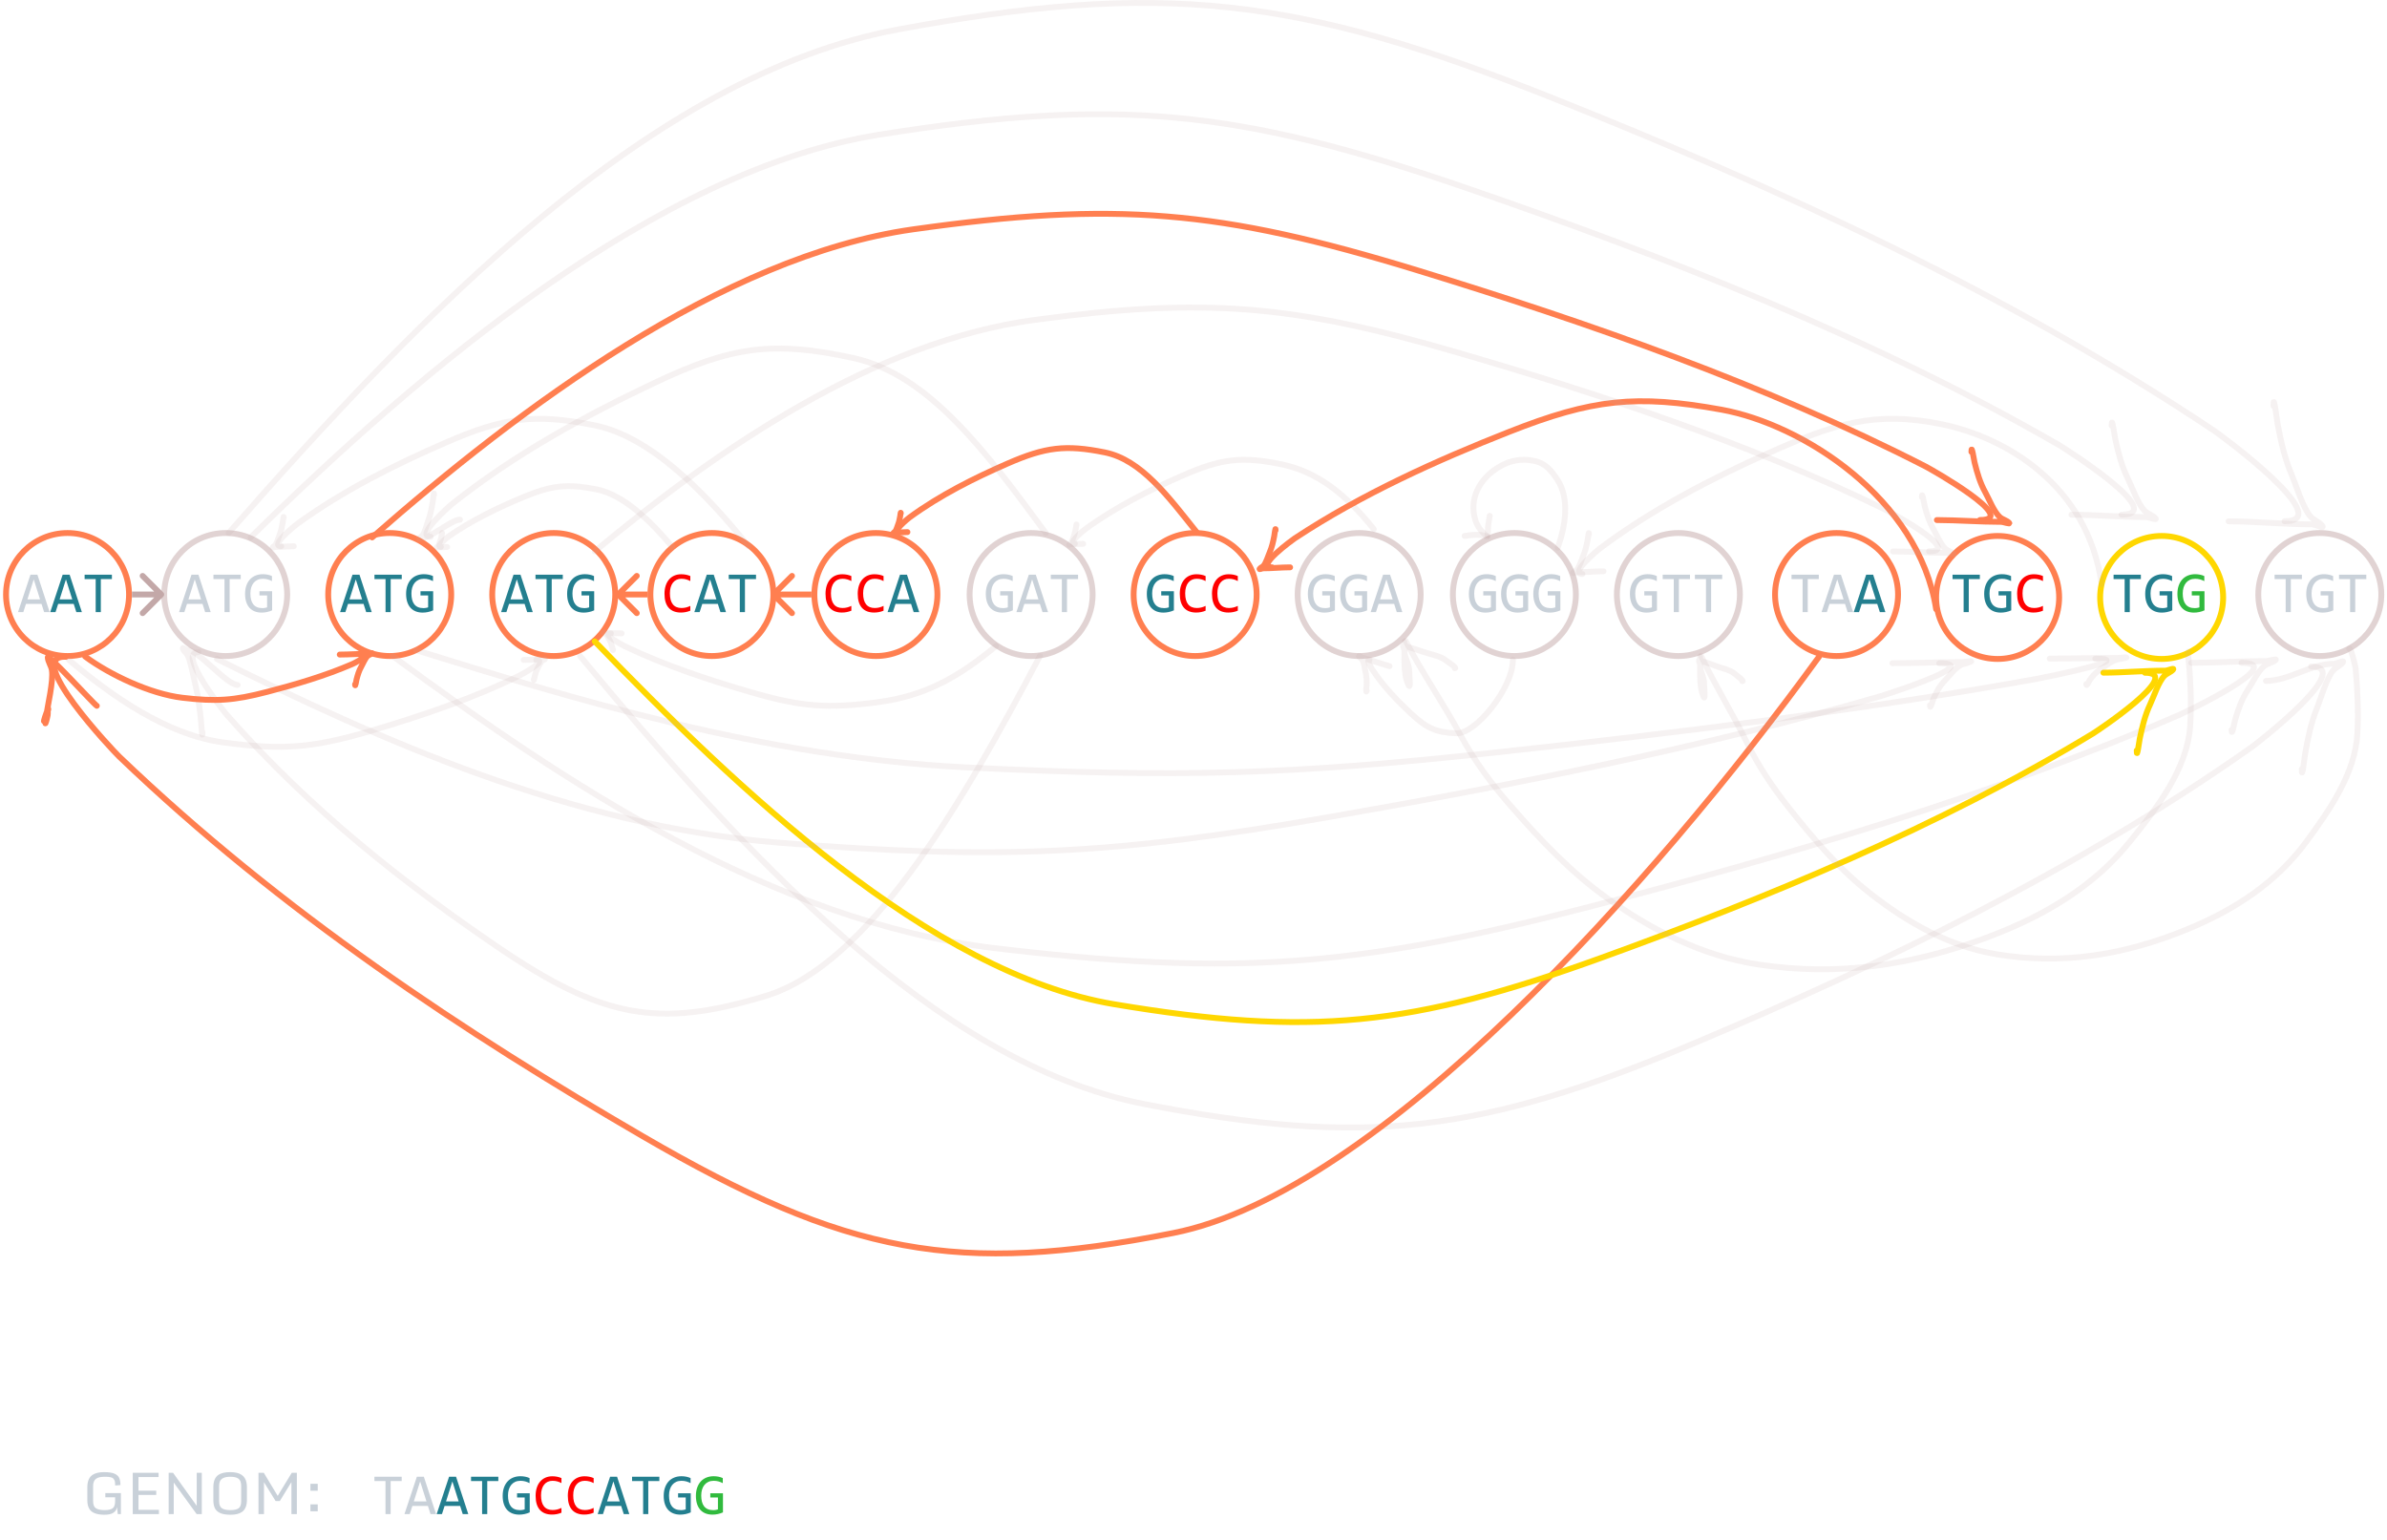 <svg width="815" height="526" viewBox="0 0 815 526" fill="none" xmlns="http://www.w3.org/2000/svg">
<path d="M137.156 505.721H133.377V517H131.619V505.721H127.84V504.236H137.156V505.721ZM148.895 517H147L146.111 514.217H140.799L139.9 517H138.094L142.332 504.236H144.715L148.895 517ZM145.613 512.664L143.455 505.838L141.297 512.664H145.613Z" fill="#C9D1D9"/>
<path d="M159.891 517H157.996L157.107 514.217H151.795L150.896 517H149.09L153.328 504.236H155.711L159.891 517ZM156.609 512.664L154.451 505.838L152.293 512.664H156.609ZM170.145 505.721H166.365V517H164.607V505.721H160.828V504.236H170.145V505.721ZM180.809 506.424C180.333 506.17 179.845 505.975 179.344 505.838C178.842 505.695 178.296 505.623 177.703 505.623C177.026 505.623 176.424 505.743 175.896 505.984C175.369 506.225 174.923 506.567 174.559 507.01C174.201 507.446 173.924 507.973 173.729 508.592C173.54 509.21 173.445 509.894 173.445 510.643C173.445 511.424 173.523 512.124 173.68 512.742C173.836 513.361 174.08 513.885 174.412 514.314C174.744 514.744 175.167 515.073 175.682 515.301C176.202 515.529 176.824 515.643 177.547 515.643C177.671 515.643 177.804 515.636 177.947 515.623C178.09 515.61 178.234 515.594 178.377 515.574C178.52 515.548 178.657 515.519 178.787 515.486C178.924 515.454 179.044 515.418 179.148 515.379V511.316H176.541V509.881H180.867V516.404C180.6 516.528 180.317 516.639 180.018 516.736C179.725 516.834 179.422 516.915 179.109 516.98C178.803 517.046 178.497 517.094 178.191 517.127C177.885 517.16 177.589 517.176 177.303 517.176C176.43 517.176 175.643 517.039 174.939 516.766C174.243 516.492 173.647 516.089 173.152 515.555C172.664 515.014 172.286 514.344 172.02 513.543C171.759 512.742 171.629 511.814 171.629 510.76C171.629 509.712 171.775 508.774 172.068 507.947C172.361 507.114 172.771 506.411 173.299 505.838C173.833 505.258 174.471 504.819 175.213 504.52C175.962 504.214 176.785 504.061 177.684 504.061C178.257 504.061 178.8 504.113 179.314 504.217C179.835 504.314 180.333 504.474 180.809 504.695V506.424ZM214.871 517H212.977L212.088 514.217H206.775L205.877 517H204.07L208.309 504.236H210.691L214.871 517ZM211.59 512.664L209.432 505.838L207.273 512.664H211.59ZM225.125 505.721H221.346V517H219.588V505.721H215.809V504.236H225.125V505.721ZM235.789 506.424C235.314 506.17 234.826 505.975 234.324 505.838C233.823 505.695 233.276 505.623 232.684 505.623C232.007 505.623 231.404 505.743 230.877 505.984C230.35 506.225 229.904 506.567 229.539 507.01C229.181 507.446 228.904 507.973 228.709 508.592C228.52 509.21 228.426 509.894 228.426 510.643C228.426 511.424 228.504 512.124 228.66 512.742C228.816 513.361 229.061 513.885 229.393 514.314C229.725 514.744 230.148 515.073 230.662 515.301C231.183 515.529 231.805 515.643 232.527 515.643C232.651 515.643 232.785 515.636 232.928 515.623C233.071 515.61 233.214 515.594 233.357 515.574C233.501 515.548 233.637 515.519 233.768 515.486C233.904 515.454 234.025 515.418 234.129 515.379V511.316H231.521V509.881H235.848V516.404C235.581 516.528 235.298 516.639 234.998 516.736C234.705 516.834 234.402 516.915 234.09 516.98C233.784 517.046 233.478 517.094 233.172 517.127C232.866 517.16 232.57 517.176 232.283 517.176C231.411 517.176 230.623 517.039 229.92 516.766C229.223 516.492 228.628 516.089 228.133 515.555C227.645 515.014 227.267 514.344 227 513.543C226.74 512.742 226.609 511.814 226.609 510.76C226.609 509.712 226.756 508.774 227.049 507.947C227.342 507.114 227.752 506.411 228.279 505.838C228.813 505.258 229.451 504.819 230.193 504.52C230.942 504.214 231.766 504.061 232.664 504.061C233.237 504.061 233.781 504.113 234.295 504.217C234.816 504.314 235.314 504.474 235.789 504.695V506.424Z" fill="#247F8F"/>
<path d="M191.697 516.521C190.675 516.945 189.604 517.156 188.484 517.156C186.681 517.156 185.294 516.619 184.324 515.545C183.361 514.464 182.879 512.869 182.879 510.76C182.879 509.738 183.012 508.813 183.279 507.986C183.546 507.16 183.927 506.46 184.422 505.887C184.917 505.307 185.516 504.861 186.219 504.549C186.922 504.236 187.71 504.08 188.582 504.08C189.174 504.08 189.725 504.132 190.232 504.236C190.74 504.334 191.229 504.487 191.697 504.695V506.404C191.235 506.15 190.757 505.958 190.262 505.828C189.767 505.691 189.227 505.623 188.641 505.623C188.042 505.623 187.498 505.737 187.01 505.965C186.528 506.186 186.118 506.512 185.779 506.941C185.441 507.365 185.18 507.885 184.998 508.504C184.816 509.116 184.725 509.816 184.725 510.604C184.725 512.257 185.06 513.504 185.73 514.344C186.401 515.184 187.384 515.604 188.68 515.604C189.227 515.604 189.751 515.542 190.252 515.418C190.753 515.288 191.235 515.109 191.697 514.881V516.521ZM202.693 516.521C201.671 516.945 200.6 517.156 199.48 517.156C197.677 517.156 196.29 516.619 195.32 515.545C194.357 514.464 193.875 512.869 193.875 510.76C193.875 509.738 194.008 508.813 194.275 507.986C194.542 507.16 194.923 506.46 195.418 505.887C195.913 505.307 196.512 504.861 197.215 504.549C197.918 504.236 198.706 504.08 199.578 504.08C200.171 504.08 200.721 504.132 201.229 504.236C201.736 504.334 202.225 504.487 202.693 504.695V506.404C202.231 506.15 201.753 505.958 201.258 505.828C200.763 505.691 200.223 505.623 199.637 505.623C199.038 505.623 198.494 505.737 198.006 505.965C197.524 506.186 197.114 506.512 196.775 506.941C196.437 507.365 196.176 507.885 195.994 508.504C195.812 509.116 195.721 509.816 195.721 510.604C195.721 512.257 196.056 513.504 196.727 514.344C197.397 515.184 198.38 515.604 199.676 515.604C200.223 515.604 200.747 515.542 201.248 515.418C201.749 515.288 202.231 515.109 202.693 514.881V516.521Z" fill="#FF0000"/>
<path d="M246.785 506.424C246.31 506.17 245.822 505.975 245.32 505.838C244.819 505.695 244.272 505.623 243.68 505.623C243.003 505.623 242.4 505.743 241.873 505.984C241.346 506.225 240.9 506.567 240.535 507.01C240.177 507.446 239.9 507.973 239.705 508.592C239.516 509.21 239.422 509.894 239.422 510.643C239.422 511.424 239.5 512.124 239.656 512.742C239.812 513.361 240.057 513.885 240.389 514.314C240.721 514.744 241.144 515.073 241.658 515.301C242.179 515.529 242.801 515.643 243.523 515.643C243.647 515.643 243.781 515.636 243.924 515.623C244.067 515.61 244.21 515.594 244.354 515.574C244.497 515.548 244.633 515.519 244.764 515.486C244.9 515.454 245.021 515.418 245.125 515.379V511.316H242.518V509.881H246.844V516.404C246.577 516.528 246.294 516.639 245.994 516.736C245.701 516.834 245.398 516.915 245.086 516.98C244.78 517.046 244.474 517.094 244.168 517.127C243.862 517.16 243.566 517.176 243.279 517.176C242.407 517.176 241.619 517.039 240.916 516.766C240.219 516.492 239.624 516.089 239.129 515.555C238.641 515.014 238.263 514.344 237.996 513.543C237.736 512.742 237.605 511.814 237.605 510.76C237.605 509.712 237.752 508.774 238.045 507.947C238.338 507.114 238.748 506.411 239.275 505.838C239.809 505.258 240.447 504.819 241.189 504.52C241.938 504.214 242.762 504.061 243.66 504.061C244.233 504.061 244.777 504.113 245.291 504.217C245.812 504.314 246.31 504.474 246.785 504.695V506.424Z" fill="#31BA3E"/>
<circle cx="23.059" cy="203" r="21" stroke="#FF7F50" stroke-width="2"/>
<circle cx="77.059" cy="203" r="21" stroke="#C4A8A8" stroke-opacity="0.5" stroke-width="2"/>
<circle cx="133.059" cy="203" r="21" stroke="#FF7F50" stroke-width="2"/>
<circle cx="189.059" cy="203" r="21" stroke="#FF7F50" stroke-width="2"/>
<circle cx="243.059" cy="203" r="21" stroke="#FF7F50" stroke-width="2"/>
<circle cx="299.059" cy="203" r="21" stroke="#FF7F50" stroke-width="2"/>
<circle cx="352.059" cy="203" r="21" stroke="#C4A8A8" stroke-opacity="0.5" stroke-width="2"/>
<circle cx="408.059" cy="203" r="21" stroke="#FF7F50" stroke-width="2"/>
<circle cx="464.059" cy="203" r="21" stroke="#C4A8A8" stroke-opacity="0.5" stroke-width="2"/>
<circle cx="517.059" cy="203" r="21" stroke="#C4A8A8" stroke-opacity="0.5" stroke-width="2"/>
<circle cx="573.059" cy="203" r="21" stroke="#C4A8A8" stroke-opacity="0.5" stroke-width="2"/>
<circle cx="627.059" cy="203" r="21" stroke="#FF7F50" stroke-width="2"/>
<circle cx="682.059" cy="204" r="21" stroke="#FF7F50" stroke-width="2"/>
<circle cx="738.059" cy="204" r="21" stroke="#FFD700" stroke-width="2"/>
<circle cx="792.059" cy="203" r="21" stroke="#C4A8A8" stroke-opacity="0.5" stroke-width="2"/>
<path d="M23.559 225.334C38.29 237.821 56.996 250.879 76.133 253.489C96.442 256.259 106.951 255.377 126.689 249.532C143.77 244.474 161.682 238.44 177.684 230.51C178.182 230.263 187.223 225.334 183.11 225.334" stroke="#C4A8A8" stroke-opacity="0.15" stroke-width="2" stroke-linecap="round" stroke-linejoin="round"/>
<path d="M178.791 225.329C180.939 225.323 183.069 225.155 185.209 225.155C185.483 225.155 186.221 224.874 186.027 225.069C185.814 225.282 185.381 225.387 185.132 225.59C184.529 226.082 184.03 227.352 183.641 228.028C183.123 228.925 182.827 229.911 182.573 230.91C182.524 231.102 182.255 232.765 182.255 231.934" stroke="#C4A8A8" stroke-opacity="0.15" stroke-width="2" stroke-linecap="round" stroke-linejoin="round"/>
<path d="M255.559 186.509C240.828 168.195 222.122 149.043 202.985 145.216C182.675 141.154 172.167 142.446 152.429 151.019C135.348 158.438 117.435 167.288 101.434 178.918C100.936 179.281 91.895 186.509 96.007 186.509" stroke="#C4A8A8" stroke-opacity="0.15" stroke-width="2" stroke-linecap="round" stroke-linejoin="round"/>
<path d="M100.326 186.517C98.179 186.527 96.049 186.772 93.909 186.772C93.635 186.772 92.897 187.185 93.091 186.899C93.303 186.587 93.737 186.433 93.986 186.135C94.588 185.413 95.087 183.55 95.477 182.559C95.995 181.243 96.29 179.797 96.545 178.331C96.594 178.05 96.863 175.611 96.863 176.83" stroke="#C4A8A8" stroke-opacity="0.15" stroke-width="2" stroke-linecap="round" stroke-linejoin="round"/>
<path d="M340.059 220.592C327.487 230.997 316.199 237.566 299.868 239.741C282.536 242.049 273.568 241.315 256.724 236.444C242.147 232.228 226.861 227.2 213.206 220.592C212.781 220.386 205.066 216.279 208.575 216.279" stroke="#C4A8A8" stroke-opacity="0.15" stroke-width="2" stroke-linecap="round" stroke-linejoin="round"/>
<path d="M212.261 216.274C210.428 216.269 208.611 216.13 206.784 216.13C206.55 216.13 205.921 215.895 206.086 216.057C206.268 216.235 206.637 216.322 206.85 216.492C207.364 216.902 207.79 217.96 208.123 218.523C208.564 219.271 208.817 220.092 209.034 220.925C209.076 221.085 209.305 222.471 209.305 221.778" stroke="#C4A8A8" stroke-opacity="0.15" stroke-width="2" stroke-linecap="round" stroke-linejoin="round"/>
<path d="M408.559 181.676C398.896 169.606 389.718 156.983 377.166 154.46C363.843 151.783 356.95 152.635 344.003 158.285C332.798 163.175 321.049 169.008 310.553 176.673C310.226 176.912 304.295 181.676 306.993 181.676" stroke="#FF7F50" stroke-width="2" stroke-linecap="round" stroke-linejoin="round"/>
<path d="M309.826 181.682C308.417 181.688 307.02 181.85 305.616 181.85C305.437 181.85 304.953 182.122 305.08 181.934C305.219 181.727 305.504 181.626 305.667 181.43C306.062 180.954 306.389 179.726 306.645 179.073C306.985 178.206 307.179 177.253 307.346 176.287C307.378 176.101 307.554 174.494 307.554 175.297" stroke="#FF7F50" stroke-width="2" stroke-linecap="round" stroke-linejoin="round"/>
<path d="M469.059 180.673C459.396 168.603 449.718 160.983 437.165 158.46C423.843 155.783 416.95 156.635 404.003 162.285C392.798 167.175 381.049 173.008 370.553 180.673C370.226 180.912 364.295 185.676 366.993 185.676" stroke="#C4A8A8" stroke-opacity="0.15" stroke-width="2" stroke-linecap="round" stroke-linejoin="round"/>
<path d="M369.826 185.682C368.417 185.688 367.02 185.85 365.616 185.85C365.436 185.85 364.953 186.122 365.08 185.934C365.219 185.727 365.503 185.626 365.667 185.43C366.062 184.954 366.389 183.726 366.645 183.073C366.984 182.206 367.178 181.253 367.346 180.287C367.378 180.101 367.554 178.494 367.554 179.297" stroke="#C4A8A8" stroke-opacity="0.15" stroke-width="2" stroke-linecap="round" stroke-linejoin="round"/>
<path d="M516.559 225.267C516.559 235 503.772 250.662 497.278 250.394C490.386 250.109 487.18 248.682 481.808 243.687C477.159 239.363 472.397 234.427 468.538 228.613C468.418 228.432 466.307 224.899 467.615 225.267" stroke="#C4A8A8" stroke-opacity="0.15" stroke-width="2" stroke-linecap="round" stroke-linejoin="round"/>
<path d="M474.429 227.462C471.303 226.573 468.268 225.454 465.149 224.578C464.75 224.465 463.792 223.747 463.994 224.114C464.215 224.517 464.803 224.849 465.081 225.251C465.755 226.225 465.954 228.307 466.242 229.465C466.623 231.003 466.645 232.581 466.601 234.163C466.593 234.466 466.293 237.034 466.639 235.806" stroke="#C4A8A8" stroke-opacity="0.15" stroke-width="2" stroke-linecap="round" stroke-linejoin="round"/>
<path d="M357.059 182C337.17 154.946 317.31 127.928 291.473 122.273C264.052 116.272 249.864 118.182 223.216 130.846C200.154 141.806 175.97 154.88 154.366 172.061C153.693 172.596 141.487 183.275 147.04 183.275" stroke="#C4A8A8" stroke-opacity="0.15" stroke-width="2" stroke-linecap="round" stroke-linejoin="round"/>
<path d="M157.059 177.439C154.16 177.453 147.096 183.663 144.206 183.663C143.836 183.663 142.84 184.273 143.102 183.852C143.389 183.389 143.974 183.162 144.31 182.722C145.124 181.655 145.797 178.903 146.324 177.439C147.022 175.496 147.422 173.36 147.766 171.194C147.832 170.779 148.194 167.176 148.194 168.977" stroke="#C4A8A8" stroke-opacity="0.15" stroke-width="2" stroke-linecap="round" stroke-linejoin="round"/>
<path d="M355.059 224C328.029 275.474 296.334 329.432 261.507 340.041C224.547 351.3 205.472 347.559 169.733 323.216C138.803 302.15 106.384 277.044 77.478 244.118C76.578 243.092 60.255 222.637 67.728 222.676" stroke="#C4A8A8" stroke-opacity="0.15" stroke-width="2" stroke-linecap="round" stroke-linejoin="round"/>
<path d="M81.154 233.877C77.253 233.83 67.807 221.935 63.919 221.915C63.42 221.913 62.086 220.743 62.434 221.549C62.816 222.432 63.601 222.869 64.049 223.712C65.134 225.752 66.013 231.007 66.707 233.803C67.629 237.516 68.145 241.593 68.587 245.727C68.672 246.52 69.125 253.396 69.142 249.96" stroke="#C4A8A8" stroke-opacity="0.15" stroke-width="2" stroke-linecap="round" stroke-linejoin="round"/>
<path d="M229.559 186.766C222.261 178.025 212.995 168.884 203.514 167.057C193.453 165.119 188.248 165.736 178.47 169.827C170.008 173.368 161.134 177.592 153.208 183.143C152.961 183.316 148.482 186.766 150.52 186.766" stroke="#C4A8A8" stroke-opacity="0.15" stroke-width="2" stroke-linecap="round" stroke-linejoin="round"/>
<path d="M152.659 186.77C151.595 186.774 150.54 186.891 149.48 186.891C149.344 186.891 148.979 187.088 149.075 186.952C149.18 186.803 149.395 186.729 149.518 186.587C149.816 186.243 150.064 185.353 150.257 184.88C150.513 184.252 150.66 183.562 150.786 182.863C150.81 182.728 150.943 181.564 150.943 182.146" stroke="#C4A8A8" stroke-opacity="0.15" stroke-width="2" stroke-linecap="round" stroke-linejoin="round"/>
<path d="M78.059 182C143.213 107.51 222.236 25.58 306.875 10.011C396.701 -6.511 443.178 -1.252 530.475 33.616C606.023 63.792 685.246 99.788 756.017 147.095C758.222 148.569 798.207 177.97 780.018 177.97" stroke="#C4A8A8" stroke-opacity="0.15" stroke-width="2" stroke-linecap="round" stroke-linejoin="round"/>
<path d="M760.916 178.002C770.413 178.041 779.834 179.039 789.3 179.039C790.512 179.039 793.774 180.718 792.917 179.557C791.977 178.285 790.06 177.66 788.959 176.447C786.295 173.511 784.088 165.934 782.363 161.902C780.075 156.551 778.767 150.671 777.64 144.708C777.423 143.563 776.235 133.643 776.235 138.602" stroke="#C4A8A8" stroke-opacity="0.15" stroke-width="2" stroke-linecap="round" stroke-linejoin="round"/>
<path d="M134.059 224C192.652 267.212 263.718 314.741 339.834 323.772C420.614 333.357 462.411 330.307 540.917 310.079C608.858 292.573 680.103 271.692 743.747 244.249C745.73 243.394 781.688 226.338 765.331 226.338" stroke="#C4A8A8" stroke-opacity="0.15" stroke-width="2" stroke-linecap="round" stroke-linejoin="round"/>
<path d="M748.152 226.319C756.693 226.296 765.166 225.718 773.678 225.718C774.769 225.718 777.702 224.744 776.931 225.417C776.086 226.155 774.362 226.518 773.372 227.221C770.976 228.924 768.991 233.32 767.44 235.659C765.382 238.763 764.206 242.174 763.193 245.634C762.998 246.297 761.93 252.052 761.93 249.176" stroke="#C4A8A8" stroke-opacity="0.15" stroke-width="2" stroke-linecap="round" stroke-linejoin="round"/>
<path d="M198.059 224C252.916 290.259 319.45 363.136 390.713 376.984C466.342 391.681 505.474 387.004 578.974 355.988C642.583 329.146 709.285 297.128 768.871 255.048C770.727 253.737 804.393 227.585 789.079 227.585" stroke="#C4A8A8" stroke-opacity="0.15" stroke-width="2" stroke-linecap="round" stroke-linejoin="round"/>
<path d="M773.672 232.5C781.669 232.465 788.924 226.634 796.894 226.634C797.915 226.634 800.661 225.14 799.939 226.173C799.148 227.305 797.534 227.861 796.607 228.94C794.364 231.551 792.505 238.291 791.054 241.877C789.127 246.637 788.025 251.868 787.077 257.172C786.895 258.19 785.894 267.014 785.894 262.603" stroke="#C4A8A8" stroke-opacity="0.15" stroke-width="2" stroke-linecap="round" stroke-linejoin="round"/>
<path d="M621.059 224.273C564.564 302.097 470.423 407.168 400.701 420.999C326.706 435.678 289.043 428.433 219.432 387.967C159.188 352.946 96.211 311.546 40.638 258.279C38.907 256.619 7.629 223.65 22.461 224.274" stroke="#FF7F50" stroke-width="2" stroke-linecap="round" stroke-linejoin="round"/>
<path d="M33.059 241C32.171 240.562 16.23 223.016 16.306 224.445C16.388 226.013 17.494 227.307 17.723 228.875C18.276 232.669 16.286 240.776 15.63 245.288M15.63 245.288C14.759 251.276 17.643 239.128 15.63 245.288ZM15.63 245.288C18.519 235.706 13.271 250.072 15.63 245.288Z" stroke="#FF7F50" stroke-width="2" stroke-linecap="round" stroke-linejoin="round"/>
<path d="M203.059 219C251.502 269.209 317.641 332.432 380.572 342.926C447.359 354.063 481.916 350.518 546.823 327.015C602.994 306.676 661.898 282.413 714.517 250.527C716.157 249.534 745.886 229.716 732.363 229.716" stroke="#FFD700" stroke-width="2" stroke-linecap="round" stroke-linejoin="round"/>
<path d="M718.16 229.695C725.221 229.669 732.226 228.996 739.264 228.996C740.165 228.996 742.591 227.864 741.953 228.647C741.254 229.505 739.829 229.926 739.011 230.743C737.03 232.722 735.389 237.83 734.107 240.547C732.405 244.154 731.432 248.117 730.595 252.137C730.434 252.908 729.55 259.595 729.55 256.252" stroke="#FFD700" stroke-width="2" stroke-linecap="round" stroke-linejoin="round"/>
<path d="M142.059 222C195.185 238.462 260.619 258.568 329.632 262.009C402.875 265.66 440.771 264.498 511.952 256.792C573.553 250.123 638.15 242.168 695.855 231.714C697.653 231.388 730.256 224.891 715.425 224.891" stroke="#C4A8A8" stroke-opacity="0.15" stroke-width="2" stroke-linecap="round" stroke-linejoin="round"/>
<path d="M699.85 224.883C707.594 224.875 715.276 224.654 722.994 224.654C723.982 224.654 726.642 224.283 725.943 224.54C725.176 224.821 723.614 224.959 722.716 225.227C720.543 225.876 718.744 227.55 717.338 228.441C715.472 229.624 714.405 230.923 713.486 232.241C713.31 232.494 712.341 234.686 712.341 233.591" stroke="#C4A8A8" stroke-opacity="0.15" stroke-width="2" stroke-linecap="round" stroke-linejoin="round"/>
<path d="M661.059 208C655.059 170 615.277 144.876 587.813 139.888C558.667 134.593 543.587 136.278 515.261 147.452C490.747 157.121 465.041 168.656 442.078 183.815C441.363 184.287 428.388 193.709 434.29 193.709" stroke="#FF7F50" stroke-width="2" stroke-linecap="round" stroke-linejoin="round"/>
<path d="M440.488 193.719C437.407 193.731 434.35 194.051 431.278 194.051C430.885 194.051 429.827 194.589 430.105 194.217C430.41 193.809 431.032 193.609 431.389 193.22C432.254 192.28 432.97 189.851 433.529 188.56C434.272 186.845 434.696 184.961 435.062 183.05C435.132 182.683 435.518 179.504 435.518 181.093" stroke="#FF7F50" stroke-width="2" stroke-linecap="round" stroke-linejoin="round"/>
<path d="M717.559 199.5C712.834 165.556 684.686 149.333 663.059 144.877C640.106 140.147 626.178 144.7 603.872 154.681C584.568 163.318 564.483 173.622 546.4 187.162C545.837 187.584 535.62 196 540.267 196" stroke="#C4A8A8" stroke-opacity="0.15" stroke-width="2" stroke-linecap="round" stroke-linejoin="round"/>
<path d="M547.488 195.067C544.407 195.08 541.35 195.4 538.278 195.4C537.885 195.4 536.827 195.938 537.105 195.566C537.41 195.158 538.032 194.958 538.389 194.569C539.254 193.628 539.97 191.2 540.529 189.908C541.272 188.194 541.696 186.309 542.062 184.398C542.132 184.032 542.518 180.853 542.518 182.442" stroke="#C4A8A8" stroke-opacity="0.15" stroke-width="2" stroke-linecap="round" stroke-linejoin="round"/>
<path d="M74.059 225C128.643 252.162 194.845 282.037 265.753 287.714C341.005 293.739 379.942 291.821 453.076 279.107C516.368 268.103 582.738 254.978 642.026 237.728C643.874 237.19 677.371 226.47 662.134 226.47" stroke="#C4A8A8" stroke-opacity="0.15" stroke-width="2" stroke-linecap="round" stroke-linejoin="round"/>
<path d="M646.13 226.458C654.087 226.444 661.98 226.08 669.91 226.08C670.925 226.08 673.658 225.468 672.94 225.891C672.152 226.355 670.547 226.583 669.625 227.025C667.392 228.096 665.543 230.859 664.099 232.329C662.181 234.28 661.085 236.424 660.141 238.598C659.96 239.016 658.965 242.633 658.965 240.825" stroke="#C4A8A8" stroke-opacity="0.15" stroke-width="2" stroke-linecap="round" stroke-linejoin="round"/>
<path d="M85.559 183.5C143.948 125.95 224.503 57.99 300.355 45.962C380.854 33.197 422.505 37.26 500.738 64.199C568.443 87.513 639.44 115.323 702.863 151.871C704.839 153.01 740.672 175.725 724.372 175.725" stroke="#C4A8A8" stroke-opacity="0.15" stroke-width="2" stroke-linecap="round" stroke-linejoin="round"/>
<path d="M707.253 175.75C715.764 175.78 724.207 176.551 732.69 176.551C733.777 176.551 736.7 177.848 735.932 176.952C735.089 175.968 733.372 175.486 732.385 174.549C729.997 172.28 728.019 166.426 726.474 163.311C724.423 159.177 723.251 154.634 722.241 150.027C722.047 149.143 720.982 141.479 720.982 145.31" stroke="#C4A8A8" stroke-opacity="0.15" stroke-width="2" stroke-linecap="round" stroke-linejoin="round"/>
<path d="M127.059 183.5C177.235 139.491 246.459 87.522 311.641 78.324C380.818 68.562 416.61 71.669 483.839 92.27C542.02 110.098 603.031 131.364 657.532 159.313C659.23 160.184 690.023 177.555 676.016 177.555" stroke="#FF7F50" stroke-width="2" stroke-linecap="round" stroke-linejoin="round"/>
<path d="M661.305 177.573C668.619 177.597 675.874 178.186 683.164 178.186C684.098 178.186 686.61 179.178 685.95 178.492C685.225 177.74 683.75 177.371 682.902 176.655C680.85 174.92 679.15 170.443 677.822 168.061C676.06 164.9 675.052 161.426 674.184 157.903C674.018 157.227 673.103 151.366 673.103 154.295" stroke="#FF7F50" stroke-width="2" stroke-linecap="round" stroke-linejoin="round"/>
<path d="M203.059 188.265C245.114 153.217 298.611 116.565 353.243 109.239C411.223 101.466 441.222 103.94 497.569 120.346C546.333 134.544 597.469 151.48 643.149 173.738C644.573 174.431 670.382 188.265 658.641 188.265" stroke="#C4A8A8" stroke-opacity="0.15" stroke-width="2" stroke-linecap="round" stroke-linejoin="round"/>
<path d="M646.311 188.28C652.442 188.298 658.523 188.768 664.633 188.768C665.415 188.768 667.521 189.558 666.967 189.012C666.36 188.413 665.123 188.119 664.413 187.548C662.693 186.167 661.268 182.602 660.155 180.705C658.678 178.187 657.834 175.42 657.106 172.615C656.967 172.076 656.2 167.409 656.2 169.742" stroke="#C4A8A8" stroke-opacity="0.15" stroke-width="2" stroke-linecap="round" stroke-linejoin="round"/>
<path d="M29.059 224.167C37.477 230.411 51.309 236.94 62.244 238.245C73.85 239.63 79.854 239.189 91.133 236.266C100.894 233.737 111.129 230.72 120.273 226.755C120.558 226.632 125.724 224.167 123.374 224.167" stroke="#FF7F50" stroke-width="2" stroke-linecap="round" stroke-linejoin="round"/>
<path d="M116 223.505C119.25 223.495 122.474 223.239 125.714 223.239C126.129 223.239 127.245 222.807 126.951 223.105C126.63 223.433 125.974 223.594 125.597 223.906C124.685 224.661 123.93 226.611 123.34 227.649C122.557 229.026 122.109 230.539 121.723 232.074C121.649 232.368 121.243 234.921 121.243 233.645" stroke="#FF7F50" stroke-width="2" stroke-linecap="round" stroke-linejoin="round"/>
<path d="M531.863 187C534.337 180.152 536.079 170.481 531.863 163.988C529.808 160.822 527.789 158.18 523.832 157.377C519.352 156.467 515.471 157.208 511.609 159.561C505.208 163.459 501.463 170.284 503.748 177.64C504.286 179.374 505.321 180.864 506.596 182.146C506.872 182.423 508.325 183.763 507.498 182.753" stroke="#C4A8A8" stroke-opacity="0.15" stroke-width="2" stroke-linecap="round" stroke-linejoin="round"/>
<path d="M508.632 176.12C508.338 177.947 508 179.738 508 181.585C508 181.845 507.91 183.106 507.91 182.731" stroke="#C4A8A8" stroke-opacity="0.15" stroke-width="2" stroke-linecap="round" stroke-linejoin="round"/>
<path d="M500.059 182.996C502.001 182.707 504.173 182.439 506.15 182.736C506.564 182.798 507.073 182.994 507.459 183.152C507.888 183.329 508.172 183.26 507.368 183.26" stroke="#C4A8A8" stroke-opacity="0.15" stroke-width="2" stroke-linecap="round" stroke-linejoin="round"/>
<path d="M16.957 209H15.063L14.174 206.217H8.862L7.963 209H6.156L10.395 196.236H12.777L16.957 209ZM13.676 204.664L11.518 197.838L9.36 204.664H13.676ZM71.938 209H70.043L69.154 206.217H63.842L62.944 209H61.137L65.375 196.236H67.758L71.938 209ZM68.656 204.664L66.498 197.838L64.34 204.664H68.656ZM82.192 197.721H78.412V209H76.654V197.721H72.875V196.236H82.192V197.721ZM92.856 198.424C92.38 198.17 91.892 197.975 91.391 197.838C90.889 197.695 90.343 197.623 89.75 197.623C89.073 197.623 88.471 197.743 87.944 197.984C87.416 198.225 86.97 198.567 86.606 199.01C86.248 199.446 85.971 199.973 85.776 200.592C85.587 201.21 85.492 201.894 85.492 202.643C85.492 203.424 85.57 204.124 85.727 204.742C85.883 205.361 86.127 205.885 86.459 206.314C86.791 206.744 87.214 207.073 87.729 207.301C88.249 207.529 88.871 207.643 89.594 207.643C89.718 207.643 89.851 207.636 89.994 207.623C90.138 207.61 90.281 207.594 90.424 207.574C90.567 207.548 90.704 207.519 90.834 207.486C90.971 207.454 91.091 207.418 91.195 207.379V203.316H88.588V201.881H92.914V208.404C92.647 208.528 92.364 208.639 92.065 208.736C91.772 208.834 91.469 208.915 91.156 208.98C90.85 209.046 90.544 209.094 90.239 209.127C89.933 209.16 89.636 209.176 89.35 209.176C88.477 209.176 87.69 209.039 86.987 208.766C86.29 208.492 85.694 208.089 85.199 207.555C84.711 207.014 84.334 206.344 84.067 205.543C83.806 204.742 83.676 203.814 83.676 202.76C83.676 201.712 83.822 200.774 84.115 199.947C84.408 199.114 84.819 198.411 85.346 197.838C85.88 197.258 86.518 196.819 87.26 196.52C88.009 196.214 88.832 196.061 89.731 196.061C90.304 196.061 90.847 196.113 91.362 196.217C91.882 196.314 92.38 196.474 92.856 196.695V198.424ZM345.766 198.424C345.291 198.17 344.802 197.975 344.301 197.838C343.8 197.695 343.253 197.623 342.66 197.623C341.983 197.623 341.381 197.743 340.854 197.984C340.326 198.225 339.88 198.567 339.516 199.01C339.158 199.446 338.881 199.973 338.686 200.592C338.497 201.21 338.403 201.894 338.403 202.643C338.403 203.424 338.481 204.124 338.637 204.742C338.793 205.361 339.037 205.885 339.369 206.314C339.701 206.744 340.125 207.073 340.639 207.301C341.16 207.529 341.781 207.643 342.504 207.643C342.628 207.643 342.761 207.636 342.904 207.623C343.048 207.61 343.191 207.594 343.334 207.574C343.477 207.548 343.614 207.519 343.744 207.486C343.881 207.454 344.001 207.418 344.106 207.379V203.316H341.498V201.881H345.824V208.404C345.557 208.528 345.274 208.639 344.975 208.736C344.682 208.834 344.379 208.915 344.067 208.98C343.761 209.046 343.455 209.094 343.149 209.127C342.843 209.16 342.546 209.176 342.26 209.176C341.388 209.176 340.6 209.039 339.897 208.766C339.2 208.492 338.604 208.089 338.11 207.555C337.621 207.014 337.244 206.344 336.977 205.543C336.716 204.742 336.586 203.814 336.586 202.76C336.586 201.712 336.733 200.774 337.026 199.947C337.319 199.114 337.729 198.411 338.256 197.838C338.79 197.258 339.428 196.819 340.17 196.52C340.919 196.214 341.742 196.061 342.641 196.061C343.214 196.061 343.757 196.113 344.272 196.217C344.793 196.314 345.291 196.474 345.766 196.695V198.424ZM357.836 209H355.942L355.053 206.217H349.74L348.842 209H347.035L351.274 196.236H353.656L357.836 209ZM354.555 204.664L352.397 197.838L350.238 204.664H354.555ZM368.09 197.721H364.311V209H362.553V197.721H358.774V196.236H368.09V197.721ZM455.727 198.424C455.251 198.17 454.763 197.975 454.262 197.838C453.761 197.695 453.214 197.623 452.621 197.623C451.944 197.623 451.342 197.743 450.815 197.984C450.287 198.225 449.841 198.567 449.477 199.01C449.119 199.446 448.842 199.973 448.647 200.592C448.458 201.21 448.363 201.894 448.363 202.643C448.363 203.424 448.442 204.124 448.598 204.742C448.754 205.361 448.998 205.885 449.33 206.314C449.662 206.744 450.085 207.073 450.6 207.301C451.121 207.529 451.742 207.643 452.465 207.643C452.589 207.643 452.722 207.636 452.865 207.623C453.009 207.61 453.152 207.594 453.295 207.574C453.438 207.548 453.575 207.519 453.705 207.486C453.842 207.454 453.962 207.418 454.067 207.379V203.316H451.459V201.881H455.785V208.404C455.518 208.528 455.235 208.639 454.936 208.736C454.643 208.834 454.34 208.915 454.028 208.98C453.722 209.046 453.416 209.094 453.11 209.127C452.804 209.16 452.507 209.176 452.221 209.176C451.348 209.176 450.561 209.039 449.858 208.766C449.161 208.492 448.565 208.089 448.07 207.555C447.582 207.014 447.205 206.344 446.938 205.543C446.677 204.742 446.547 203.814 446.547 202.76C446.547 201.712 446.694 200.774 446.987 199.947C447.279 199.114 447.69 198.411 448.217 197.838C448.751 197.258 449.389 196.819 450.131 196.52C450.88 196.214 451.703 196.061 452.602 196.061C453.175 196.061 453.718 196.113 454.233 196.217C454.753 196.314 455.251 196.474 455.727 196.695V198.424ZM466.723 198.424C466.248 198.17 465.759 197.975 465.258 197.838C464.757 197.695 464.21 197.623 463.617 197.623C462.94 197.623 462.338 197.743 461.811 197.984C461.283 198.225 460.837 198.567 460.473 199.01C460.115 199.446 459.838 199.973 459.643 200.592C459.454 201.21 459.36 201.894 459.36 202.643C459.36 203.424 459.438 204.124 459.594 204.742C459.75 205.361 459.994 205.885 460.326 206.314C460.658 206.744 461.082 207.073 461.596 207.301C462.117 207.529 462.738 207.643 463.461 207.643C463.585 207.643 463.718 207.636 463.862 207.623C464.005 207.61 464.148 207.594 464.291 207.574C464.434 207.548 464.571 207.519 464.701 207.486C464.838 207.454 464.959 207.418 465.063 207.379V203.316H462.455V201.881H466.781V208.404C466.515 208.528 466.231 208.639 465.932 208.736C465.639 208.834 465.336 208.915 465.024 208.98C464.718 209.046 464.412 209.094 464.106 209.127C463.8 209.16 463.503 209.176 463.217 209.176C462.345 209.176 461.557 209.039 460.854 208.766C460.157 208.492 459.561 208.089 459.067 207.555C458.578 207.014 458.201 206.344 457.934 205.543C457.673 204.742 457.543 203.814 457.543 202.76C457.543 201.712 457.69 200.774 457.983 199.947C458.276 199.114 458.686 198.411 459.213 197.838C459.747 197.258 460.385 196.819 461.127 196.52C461.876 196.214 462.699 196.061 463.598 196.061C464.171 196.061 464.714 196.113 465.229 196.217C465.75 196.314 466.248 196.474 466.723 196.695V198.424ZM478.793 209H476.899L476.01 206.217H470.697L469.799 209H467.992L472.231 196.236H474.613L478.793 209ZM475.512 204.664L473.354 197.838L471.195 204.664H475.512ZM510.707 198.424C510.232 198.17 509.744 197.975 509.242 197.838C508.741 197.695 508.194 197.623 507.602 197.623C506.925 197.623 506.322 197.743 505.795 197.984C505.268 198.225 504.822 198.567 504.457 199.01C504.099 199.446 503.822 199.973 503.627 200.592C503.438 201.21 503.344 201.894 503.344 202.643C503.344 203.424 503.422 204.124 503.578 204.742C503.735 205.361 503.979 205.885 504.311 206.314C504.643 206.744 505.066 207.073 505.58 207.301C506.101 207.529 506.723 207.643 507.445 207.643C507.569 207.643 507.703 207.636 507.846 207.623C507.989 207.61 508.132 207.594 508.276 207.574C508.419 207.548 508.556 207.519 508.686 207.486C508.822 207.454 508.943 207.418 509.047 207.379V203.316H506.44V201.881H510.766V208.404C510.499 208.528 510.216 208.639 509.916 208.736C509.623 208.834 509.32 208.915 509.008 208.98C508.702 209.046 508.396 209.094 508.09 209.127C507.784 209.16 507.488 209.176 507.201 209.176C506.329 209.176 505.541 209.039 504.838 208.766C504.141 208.492 503.546 208.089 503.051 207.555C502.563 207.014 502.185 206.344 501.918 205.543C501.658 204.742 501.528 203.814 501.528 202.76C501.528 201.712 501.674 200.774 501.967 199.947C502.26 199.114 502.67 198.411 503.197 197.838C503.731 197.258 504.369 196.819 505.112 196.52C505.86 196.214 506.684 196.061 507.582 196.061C508.155 196.061 508.699 196.113 509.213 196.217C509.734 196.314 510.232 196.474 510.707 196.695V198.424ZM521.703 198.424C521.228 198.17 520.74 197.975 520.238 197.838C519.737 197.695 519.19 197.623 518.598 197.623C517.921 197.623 517.319 197.743 516.791 197.984C516.264 198.225 515.818 198.567 515.453 199.01C515.095 199.446 514.819 199.973 514.623 200.592C514.434 201.21 514.34 201.894 514.34 202.643C514.34 203.424 514.418 204.124 514.574 204.742C514.731 205.361 514.975 205.885 515.307 206.314C515.639 206.744 516.062 207.073 516.576 207.301C517.097 207.529 517.719 207.643 518.442 207.643C518.565 207.643 518.699 207.636 518.842 207.623C518.985 207.61 519.128 207.594 519.272 207.574C519.415 207.548 519.552 207.519 519.682 207.486C519.819 207.454 519.939 207.418 520.043 207.379V203.316H517.436V201.881H521.762V208.404C521.495 208.528 521.212 208.639 520.912 208.736C520.619 208.834 520.317 208.915 520.004 208.98C519.698 209.046 519.392 209.094 519.086 209.127C518.78 209.16 518.484 209.176 518.197 209.176C517.325 209.176 516.537 209.039 515.834 208.766C515.138 208.492 514.542 208.089 514.047 207.555C513.559 207.014 513.181 206.344 512.914 205.543C512.654 204.742 512.524 203.814 512.524 202.76C512.524 201.712 512.67 200.774 512.963 199.947C513.256 199.114 513.666 198.411 514.194 197.838C514.727 197.258 515.365 196.819 516.108 196.52C516.856 196.214 517.68 196.061 518.578 196.061C519.151 196.061 519.695 196.113 520.209 196.217C520.73 196.314 521.228 196.474 521.703 196.695V198.424ZM532.699 198.424C532.224 198.17 531.736 197.975 531.235 197.838C530.733 197.695 530.186 197.623 529.594 197.623C528.917 197.623 528.315 197.743 527.787 197.984C527.26 198.225 526.814 198.567 526.449 199.01C526.091 199.446 525.815 199.973 525.619 200.592C525.431 201.21 525.336 201.894 525.336 202.643C525.336 203.424 525.414 204.124 525.57 204.742C525.727 205.361 525.971 205.885 526.303 206.314C526.635 206.744 527.058 207.073 527.572 207.301C528.093 207.529 528.715 207.643 529.438 207.643C529.561 207.643 529.695 207.636 529.838 207.623C529.981 207.61 530.125 207.594 530.268 207.574C530.411 207.548 530.548 207.519 530.678 207.486C530.815 207.454 530.935 207.418 531.039 207.379V203.316H528.432V201.881H532.758V208.404C532.491 208.528 532.208 208.639 531.908 208.736C531.615 208.834 531.313 208.915 531 208.98C530.694 209.046 530.388 209.094 530.082 209.127C529.776 209.16 529.48 209.176 529.194 209.176C528.321 209.176 527.533 209.039 526.83 208.766C526.134 208.492 525.538 208.089 525.043 207.555C524.555 207.014 524.177 206.344 523.91 205.543C523.65 204.742 523.52 203.814 523.52 202.76C523.52 201.712 523.666 200.774 523.959 199.947C524.252 199.114 524.662 198.411 525.19 197.838C525.723 197.258 526.362 196.819 527.104 196.52C527.852 196.214 528.676 196.061 529.574 196.061C530.147 196.061 530.691 196.113 531.205 196.217C531.726 196.314 532.224 196.474 532.699 196.695V198.424ZM565.688 198.424C565.212 198.17 564.724 197.975 564.223 197.838C563.722 197.695 563.175 197.623 562.582 197.623C561.905 197.623 561.303 197.743 560.776 197.984C560.248 198.225 559.802 198.567 559.438 199.01C559.08 199.446 558.803 199.973 558.608 200.592C558.419 201.21 558.324 201.894 558.324 202.643C558.324 203.424 558.403 204.124 558.559 204.742C558.715 205.361 558.959 205.885 559.291 206.314C559.623 206.744 560.046 207.073 560.561 207.301C561.082 207.529 561.703 207.643 562.426 207.643C562.55 207.643 562.683 207.636 562.826 207.623C562.97 207.61 563.113 207.594 563.256 207.574C563.399 207.548 563.536 207.519 563.666 207.486C563.803 207.454 563.923 207.418 564.028 207.379V203.316H561.42V201.881H565.746V208.404C565.479 208.528 565.196 208.639 564.897 208.736C564.604 208.834 564.301 208.915 563.988 208.98C563.682 209.046 563.376 209.094 563.07 209.127C562.765 209.16 562.468 209.176 562.182 209.176C561.309 209.176 560.522 209.039 559.819 208.766C559.122 208.492 558.526 208.089 558.031 207.555C557.543 207.014 557.166 206.344 556.899 205.543C556.638 204.742 556.508 203.814 556.508 202.76C556.508 201.712 556.654 200.774 556.947 199.947C557.24 199.114 557.651 198.411 558.178 197.838C558.712 197.258 559.35 196.819 560.092 196.52C560.841 196.214 561.664 196.061 562.563 196.061C563.136 196.061 563.679 196.113 564.194 196.217C564.714 196.314 565.212 196.474 565.688 196.695V198.424ZM577.016 197.721H573.237V209H571.479V197.721H567.699V196.236H577.016V197.721ZM588.012 197.721H584.233V209H582.475V197.721H578.695V196.236H588.012V197.721ZM621 197.721H617.221V209H615.463V197.721H611.684V196.236H621V197.721ZM632.738 209H630.844L629.955 206.217H624.643L623.744 209H621.938L626.176 196.236H628.559L632.738 209ZM629.457 204.664L627.299 197.838L625.141 204.664H629.457ZM785.942 197.721H782.162V209H780.404V197.721H776.625V196.236H785.942V197.721ZM796.606 198.424C796.13 198.17 795.642 197.975 795.141 197.838C794.64 197.695 794.093 197.623 793.5 197.623C792.823 197.623 792.221 197.743 791.694 197.984C791.166 198.225 790.72 198.567 790.356 199.01C789.998 199.446 789.721 199.973 789.526 200.592C789.337 201.21 789.242 201.894 789.242 202.643C789.242 203.424 789.32 204.124 789.477 204.742C789.633 205.361 789.877 205.885 790.209 206.314C790.541 206.744 790.964 207.073 791.479 207.301C792 207.529 792.621 207.643 793.344 207.643C793.468 207.643 793.601 207.636 793.744 207.623C793.888 207.61 794.031 207.594 794.174 207.574C794.317 207.548 794.454 207.519 794.584 207.486C794.721 207.454 794.841 207.418 794.945 207.379V203.316H792.338V201.881H796.664V208.404C796.397 208.528 796.114 208.639 795.815 208.736C795.522 208.834 795.219 208.915 794.906 208.98C794.6 209.046 794.294 209.094 793.988 209.127C793.682 209.16 793.386 209.176 793.1 209.176C792.227 209.176 791.44 209.039 790.737 208.766C790.04 208.492 789.444 208.089 788.949 207.555C788.461 207.014 788.084 206.344 787.817 205.543C787.556 204.742 787.426 203.814 787.426 202.76C787.426 201.712 787.572 200.774 787.865 199.947C788.158 199.114 788.569 198.411 789.096 197.838C789.63 197.258 790.268 196.819 791.01 196.52C791.759 196.214 792.582 196.061 793.481 196.061C794.054 196.061 794.597 196.113 795.112 196.217C795.632 196.314 796.13 196.474 796.606 196.695V198.424ZM807.934 197.721H804.154V209H802.397V197.721H798.617V196.236H807.934V197.721Z" fill="#C9D1D9"/>
<path d="M27.953 209H26.059L25.17 206.217H19.858L18.959 209H17.152L21.391 196.236H23.774L27.953 209ZM24.672 204.664L22.514 197.838L20.356 204.664H24.672ZM38.207 197.721H34.428V209H32.67V197.721H28.891V196.236H38.207V197.721ZM126.918 209H125.024L124.135 206.217H118.822L117.924 209H116.117L120.356 196.236H122.738L126.918 209ZM123.637 204.664L121.479 197.838L119.32 204.664H123.637ZM137.172 197.721H133.393V209H131.635V197.721H127.856V196.236H137.172V197.721ZM147.836 198.424C147.361 198.17 146.873 197.975 146.371 197.838C145.87 197.695 145.323 197.623 144.731 197.623C144.054 197.623 143.451 197.743 142.924 197.984C142.397 198.225 141.951 198.567 141.586 199.01C141.228 199.446 140.951 199.973 140.756 200.592C140.567 201.21 140.473 201.894 140.473 202.643C140.473 203.424 140.551 204.124 140.707 204.742C140.863 205.361 141.108 205.885 141.44 206.314C141.772 206.744 142.195 207.073 142.709 207.301C143.23 207.529 143.852 207.643 144.574 207.643C144.698 207.643 144.832 207.636 144.975 207.623C145.118 207.61 145.261 207.594 145.404 207.574C145.548 207.548 145.684 207.519 145.815 207.486C145.951 207.454 146.072 207.418 146.176 207.379V203.316H143.569V201.881H147.895V208.404C147.628 208.528 147.345 208.639 147.045 208.736C146.752 208.834 146.449 208.915 146.137 208.98C145.831 209.046 145.525 209.094 145.219 209.127C144.913 209.16 144.617 209.176 144.33 209.176C143.458 209.176 142.67 209.039 141.967 208.766C141.27 208.492 140.675 208.089 140.18 207.555C139.692 207.014 139.314 206.344 139.047 205.543C138.787 204.742 138.656 203.814 138.656 202.76C138.656 201.712 138.803 200.774 139.096 199.947C139.389 199.114 139.799 198.411 140.326 197.838C140.86 197.258 141.498 196.819 142.24 196.52C142.989 196.214 143.813 196.061 144.711 196.061C145.284 196.061 145.828 196.113 146.342 196.217C146.863 196.314 147.361 196.474 147.836 196.695V198.424ZM181.899 209H180.004L179.115 206.217H173.803L172.904 209H171.098L175.336 196.236H177.719L181.899 209ZM178.617 204.664L176.459 197.838L174.301 204.664H178.617ZM192.153 197.721H188.373V209H186.615V197.721H182.836V196.236H192.153V197.721ZM202.817 198.424C202.341 198.17 201.853 197.975 201.352 197.838C200.85 197.695 200.304 197.623 199.711 197.623C199.034 197.623 198.432 197.743 197.904 197.984C197.377 198.225 196.931 198.567 196.567 199.01C196.209 199.446 195.932 199.973 195.737 200.592C195.548 201.21 195.453 201.894 195.453 202.643C195.453 203.424 195.531 204.124 195.688 204.742C195.844 205.361 196.088 205.885 196.42 206.314C196.752 206.744 197.175 207.073 197.69 207.301C198.21 207.529 198.832 207.643 199.555 207.643C199.679 207.643 199.812 207.636 199.955 207.623C200.098 207.61 200.242 207.594 200.385 207.574C200.528 207.548 200.665 207.519 200.795 207.486C200.932 207.454 201.052 207.418 201.156 207.379V203.316H198.549V201.881H202.875V208.404C202.608 208.528 202.325 208.639 202.026 208.736C201.733 208.834 201.43 208.915 201.117 208.98C200.811 209.046 200.505 209.094 200.199 209.127C199.893 209.16 199.597 209.176 199.311 209.176C198.438 209.176 197.651 209.039 196.947 208.766C196.251 208.492 195.655 208.089 195.16 207.555C194.672 207.014 194.294 206.344 194.028 205.543C193.767 204.742 193.637 203.814 193.637 202.76C193.637 201.712 193.783 200.774 194.076 199.947C194.369 199.114 194.779 198.411 195.307 197.838C195.841 197.258 196.479 196.819 197.221 196.52C197.97 196.214 198.793 196.061 199.692 196.061C200.265 196.061 200.808 196.113 201.322 196.217C201.843 196.314 202.341 196.474 202.817 196.695V198.424ZM247.875 209H245.981L245.092 206.217H239.779L238.881 209H237.074L241.313 196.236H243.695L247.875 209ZM244.594 204.664L242.436 197.838L240.278 204.664H244.594ZM258.129 197.721H254.35V209H252.592V197.721H248.813V196.236H258.129V197.721ZM313.852 209H311.957L311.069 206.217H305.756L304.858 209H303.051L307.289 196.236H309.672L313.852 209ZM310.57 204.664L308.412 197.838L306.254 204.664H310.57ZM400.746 198.424C400.271 198.17 399.783 197.975 399.281 197.838C398.78 197.695 398.233 197.623 397.641 197.623C396.964 197.623 396.362 197.743 395.834 197.984C395.307 198.225 394.861 198.567 394.496 199.01C394.138 199.446 393.862 199.973 393.666 200.592C393.477 201.21 393.383 201.894 393.383 202.643C393.383 203.424 393.461 204.124 393.617 204.742C393.774 205.361 394.018 205.885 394.35 206.314C394.682 206.744 395.105 207.073 395.619 207.301C396.14 207.529 396.762 207.643 397.485 207.643C397.608 207.643 397.742 207.636 397.885 207.623C398.028 207.61 398.171 207.594 398.315 207.574C398.458 207.548 398.595 207.519 398.725 207.486C398.862 207.454 398.982 207.418 399.086 207.379V203.316H396.479V201.881H400.805V208.404C400.538 208.528 400.255 208.639 399.955 208.736C399.662 208.834 399.36 208.915 399.047 208.98C398.741 209.046 398.435 209.094 398.129 209.127C397.823 209.16 397.527 209.176 397.24 209.176C396.368 209.176 395.58 209.039 394.877 208.766C394.181 208.492 393.585 208.089 393.09 207.555C392.602 207.014 392.224 206.344 391.957 205.543C391.697 204.742 391.567 203.814 391.567 202.76C391.567 201.712 391.713 200.774 392.006 199.947C392.299 199.114 392.709 198.411 393.237 197.838C393.77 197.258 394.408 196.819 395.151 196.52C395.899 196.214 396.723 196.061 397.621 196.061C398.194 196.061 398.738 196.113 399.252 196.217C399.773 196.314 400.271 196.474 400.746 196.695V198.424ZM643.735 209H641.84L640.951 206.217H635.639L634.74 209H632.934L637.172 196.236H639.555L643.735 209ZM640.453 204.664L638.295 197.838L636.137 204.664H640.453ZM675.981 197.721H672.201V209H670.444V197.721H666.664V196.236H675.981V197.721ZM686.645 198.424C686.169 198.17 685.681 197.975 685.18 197.838C684.679 197.695 684.132 197.623 683.539 197.623C682.862 197.623 682.26 197.743 681.733 197.984C681.205 198.225 680.759 198.567 680.395 199.01C680.037 199.446 679.76 199.973 679.565 200.592C679.376 201.21 679.281 201.894 679.281 202.643C679.281 203.424 679.36 204.124 679.516 204.742C679.672 205.361 679.916 205.885 680.248 206.314C680.58 206.744 681.003 207.073 681.518 207.301C682.039 207.529 682.66 207.643 683.383 207.643C683.507 207.643 683.64 207.636 683.783 207.623C683.927 207.61 684.07 207.594 684.213 207.574C684.356 207.548 684.493 207.519 684.623 207.486C684.76 207.454 684.88 207.418 684.985 207.379V203.316H682.377V201.881H686.703V208.404C686.436 208.528 686.153 208.639 685.854 208.736C685.561 208.834 685.258 208.915 684.945 208.98C684.64 209.046 684.334 209.094 684.028 209.127C683.722 209.16 683.425 209.176 683.139 209.176C682.266 209.176 681.479 209.039 680.776 208.766C680.079 208.492 679.483 208.089 678.988 207.555C678.5 207.014 678.123 206.344 677.856 205.543C677.595 204.742 677.465 203.814 677.465 202.76C677.465 201.712 677.612 200.774 677.904 199.947C678.197 199.114 678.608 198.411 679.135 197.838C679.669 197.258 680.307 196.819 681.049 196.52C681.798 196.214 682.621 196.061 683.52 196.061C684.093 196.061 684.636 196.113 685.151 196.217C685.671 196.314 686.169 196.474 686.645 196.695V198.424ZM730.961 197.721H727.182V209H725.424V197.721H721.645V196.236H730.961V197.721ZM741.625 198.424C741.15 198.17 740.662 197.975 740.16 197.838C739.659 197.695 739.112 197.623 738.52 197.623C737.843 197.623 737.24 197.743 736.713 197.984C736.186 198.225 735.74 198.567 735.375 199.01C735.017 199.446 734.74 199.973 734.545 200.592C734.356 201.21 734.262 201.894 734.262 202.643C734.262 203.424 734.34 204.124 734.496 204.742C734.653 205.361 734.897 205.885 735.229 206.314C735.561 206.744 735.984 207.073 736.498 207.301C737.019 207.529 737.641 207.643 738.363 207.643C738.487 207.643 738.621 207.636 738.764 207.623C738.907 207.61 739.05 207.594 739.194 207.574C739.337 207.548 739.473 207.519 739.604 207.486C739.74 207.454 739.861 207.418 739.965 207.379V203.316H737.358V201.881H741.684V208.404C741.417 208.528 741.134 208.639 740.834 208.736C740.541 208.834 740.238 208.915 739.926 208.98C739.62 209.046 739.314 209.094 739.008 209.127C738.702 209.16 738.406 209.176 738.119 209.176C737.247 209.176 736.459 209.039 735.756 208.766C735.059 208.492 734.464 208.089 733.969 207.555C733.481 207.014 733.103 206.344 732.836 205.543C732.576 204.742 732.445 203.814 732.445 202.76C732.445 201.712 732.592 200.774 732.885 199.947C733.178 199.114 733.588 198.411 734.115 197.838C734.649 197.258 735.287 196.819 736.029 196.52C736.778 196.214 737.602 196.061 738.5 196.061C739.073 196.061 739.617 196.113 740.131 196.217C740.652 196.314 741.15 196.474 741.625 196.695V198.424Z" fill="#247F8F"/>
<path d="M235.697 208.521C234.675 208.945 233.604 209.156 232.485 209.156C230.681 209.156 229.294 208.619 228.324 207.545C227.361 206.464 226.879 204.869 226.879 202.76C226.879 201.738 227.013 200.813 227.279 199.986C227.546 199.16 227.927 198.46 228.422 197.887C228.917 197.307 229.516 196.861 230.219 196.549C230.922 196.236 231.71 196.08 232.582 196.08C233.175 196.08 233.725 196.132 234.233 196.236C234.74 196.334 235.229 196.487 235.697 196.695V198.404C235.235 198.15 234.757 197.958 234.262 197.828C233.767 197.691 233.227 197.623 232.641 197.623C232.042 197.623 231.498 197.737 231.01 197.965C230.528 198.186 230.118 198.512 229.779 198.941C229.441 199.365 229.181 199.885 228.998 200.504C228.816 201.116 228.725 201.816 228.725 202.604C228.725 204.257 229.06 205.504 229.731 206.344C230.401 207.184 231.384 207.604 232.68 207.604C233.227 207.604 233.751 207.542 234.252 207.418C234.753 207.288 235.235 207.109 235.697 206.881V208.521ZM290.678 208.521C289.656 208.945 288.585 209.156 287.465 209.156C285.662 209.156 284.275 208.619 283.305 207.545C282.341 206.464 281.86 204.869 281.86 202.76C281.86 201.738 281.993 200.813 282.26 199.986C282.527 199.16 282.908 198.46 283.403 197.887C283.897 197.307 284.496 196.861 285.199 196.549C285.903 196.236 286.69 196.08 287.563 196.08C288.155 196.08 288.705 196.132 289.213 196.236C289.721 196.334 290.209 196.487 290.678 196.695V198.404C290.216 198.15 289.737 197.958 289.242 197.828C288.748 197.691 288.207 197.623 287.621 197.623C287.022 197.623 286.479 197.737 285.99 197.965C285.509 198.186 285.098 198.512 284.76 198.941C284.421 199.365 284.161 199.885 283.979 200.504C283.796 201.116 283.705 201.816 283.705 202.604C283.705 204.257 284.041 205.504 284.711 206.344C285.382 207.184 286.365 207.604 287.66 207.604C288.207 207.604 288.731 207.542 289.233 207.418C289.734 207.288 290.216 207.109 290.678 206.881V208.521ZM301.674 208.521C300.652 208.945 299.581 209.156 298.461 209.156C296.658 209.156 295.271 208.619 294.301 207.545C293.337 206.464 292.856 204.869 292.856 202.76C292.856 201.738 292.989 200.813 293.256 199.986C293.523 199.16 293.904 198.46 294.399 197.887C294.893 197.307 295.492 196.861 296.195 196.549C296.899 196.236 297.686 196.08 298.559 196.08C299.151 196.08 299.701 196.132 300.209 196.236C300.717 196.334 301.205 196.487 301.674 196.695V198.404C301.212 198.15 300.733 197.958 300.238 197.828C299.744 197.691 299.203 197.623 298.617 197.623C298.018 197.623 297.475 197.737 296.987 197.965C296.505 198.186 296.095 198.512 295.756 198.941C295.418 199.365 295.157 199.885 294.975 200.504C294.793 201.116 294.701 201.816 294.701 202.604C294.701 204.257 295.037 205.504 295.707 206.344C296.378 207.184 297.361 207.604 298.656 207.604C299.203 207.604 299.727 207.542 300.229 207.418C300.73 207.288 301.212 207.109 301.674 206.881V208.521ZM411.635 208.521C410.613 208.945 409.542 209.156 408.422 209.156C406.619 209.156 405.232 208.619 404.262 207.545C403.298 206.464 402.817 204.869 402.817 202.76C402.817 201.738 402.95 200.813 403.217 199.986C403.484 199.16 403.865 198.46 404.36 197.887C404.854 197.307 405.453 196.861 406.156 196.549C406.86 196.236 407.647 196.08 408.52 196.08C409.112 196.08 409.662 196.132 410.17 196.236C410.678 196.334 411.166 196.487 411.635 196.695V198.404C411.173 198.15 410.694 197.958 410.199 197.828C409.705 197.691 409.164 197.623 408.578 197.623C407.979 197.623 407.436 197.737 406.947 197.965C406.466 198.186 406.056 198.512 405.717 198.941C405.378 199.365 405.118 199.885 404.936 200.504C404.753 201.116 404.662 201.816 404.662 202.604C404.662 204.257 404.998 205.504 405.668 206.344C406.339 207.184 407.322 207.604 408.617 207.604C409.164 207.604 409.688 207.542 410.19 207.418C410.691 207.288 411.173 207.109 411.635 206.881V208.521ZM422.631 208.521C421.609 208.945 420.538 209.156 419.418 209.156C417.615 209.156 416.228 208.619 415.258 207.545C414.294 206.464 413.813 204.869 413.813 202.76C413.813 201.738 413.946 200.813 414.213 199.986C414.48 199.16 414.861 198.46 415.356 197.887C415.85 197.307 416.449 196.861 417.153 196.549C417.856 196.236 418.643 196.08 419.516 196.08C420.108 196.08 420.658 196.132 421.166 196.236C421.674 196.334 422.162 196.487 422.631 196.695V198.404C422.169 198.15 421.69 197.958 421.195 197.828C420.701 197.691 420.16 197.623 419.574 197.623C418.975 197.623 418.432 197.737 417.944 197.965C417.462 198.186 417.052 198.512 416.713 198.941C416.375 199.365 416.114 199.885 415.932 200.504C415.75 201.116 415.658 201.816 415.658 202.604C415.658 204.257 415.994 205.504 416.664 206.344C417.335 207.184 418.318 207.604 419.613 207.604C420.16 207.604 420.684 207.542 421.186 207.418C421.687 207.288 422.169 207.109 422.631 206.881V208.521ZM697.533 208.521C696.511 208.945 695.44 209.156 694.32 209.156C692.517 209.156 691.13 208.619 690.16 207.545C689.197 206.464 688.715 204.869 688.715 202.76C688.715 201.738 688.848 200.813 689.115 199.986C689.382 199.16 689.763 198.46 690.258 197.887C690.753 197.307 691.352 196.861 692.055 196.549C692.758 196.236 693.546 196.08 694.418 196.08C695.011 196.08 695.561 196.132 696.069 196.236C696.576 196.334 697.065 196.487 697.533 196.695V198.404C697.071 198.15 696.593 197.958 696.098 197.828C695.603 197.691 695.063 197.623 694.477 197.623C693.878 197.623 693.334 197.737 692.846 197.965C692.364 198.186 691.954 198.512 691.615 198.941C691.277 199.365 691.016 199.885 690.834 200.504C690.652 201.116 690.561 201.816 690.561 202.604C690.561 204.257 690.896 205.504 691.567 206.344C692.237 207.184 693.22 207.604 694.516 207.604C695.063 207.604 695.587 207.542 696.088 207.418C696.589 207.288 697.071 207.109 697.533 206.881V208.521Z" fill="#FF0000"/>
<path d="M752.621 198.424C752.146 198.17 751.658 197.975 751.156 197.838C750.655 197.695 750.108 197.623 749.516 197.623C748.839 197.623 748.237 197.743 747.709 197.984C747.182 198.225 746.736 198.567 746.371 199.01C746.013 199.446 745.737 199.973 745.541 200.592C745.352 201.21 745.258 201.894 745.258 202.643C745.258 203.424 745.336 204.124 745.492 204.742C745.649 205.361 745.893 205.885 746.225 206.314C746.557 206.744 746.98 207.073 747.494 207.301C748.015 207.529 748.637 207.643 749.36 207.643C749.483 207.643 749.617 207.636 749.76 207.623C749.903 207.61 750.046 207.594 750.19 207.574C750.333 207.548 750.47 207.519 750.6 207.486C750.737 207.454 750.857 207.418 750.961 207.379V203.316H748.354V201.881H752.68V208.404C752.413 208.528 752.13 208.639 751.83 208.736C751.537 208.834 751.235 208.915 750.922 208.98C750.616 209.046 750.31 209.094 750.004 209.127C749.698 209.16 749.402 209.176 749.115 209.176C748.243 209.176 747.455 209.039 746.752 208.766C746.056 208.492 745.46 208.089 744.965 207.555C744.477 207.014 744.099 206.344 743.832 205.543C743.572 204.742 743.442 203.814 743.442 202.76C743.442 201.712 743.588 200.774 743.881 199.947C744.174 199.114 744.584 198.411 745.112 197.838C745.645 197.258 746.283 196.819 747.026 196.52C747.774 196.214 748.598 196.061 749.496 196.061C750.069 196.061 750.613 196.113 751.127 196.217C751.648 196.314 752.146 196.474 752.621 196.695V198.424Z" fill="#31BA3E"/>
<path d="M55.766 203.707C56.157 203.317 56.157 202.683 55.766 202.293L49.402 195.929C49.011 195.538 48.378 195.538 47.988 195.929C47.597 196.319 47.597 196.953 47.988 197.343L53.645 203L47.988 208.657C47.597 209.047 47.597 209.681 47.988 210.071C48.378 210.462 49.011 210.462 49.402 210.071L55.766 203.707ZM45.059 204H55.059V202H45.059V204Z" fill="#C3A8A8"/>
<path d="M210.352 203.707C209.961 203.317 209.961 202.683 210.352 202.293L216.716 195.929C217.106 195.538 217.739 195.538 218.13 195.929C218.52 196.319 218.52 196.953 218.13 197.343L212.473 203L218.13 208.657C218.52 209.047 218.52 209.681 218.13 210.071C217.739 210.462 217.106 210.462 216.716 210.071L210.352 203.707ZM221.059 204H211.059V202H221.059V204Z" fill="#FF7F50"/>
<path d="M263.352 203.707C262.961 203.317 262.961 202.683 263.352 202.293L269.716 195.929C270.106 195.538 270.739 195.538 271.13 195.929C271.52 196.319 271.52 196.953 271.13 197.343L265.473 203L271.13 208.657C271.52 209.047 271.52 209.681 271.13 210.071C270.739 210.462 270.106 210.462 269.716 210.071L263.352 203.707ZM277.059 204H264.059V202H277.059V204Z" fill="#FF7F50"/>
<path d="M580.802 223.94C585.577 234.046 591.589 243.616 596.515 253.664C600.412 261.613 605.272 268.869 610.862 275.922C619.286 286.553 627.998 296.868 638.969 305.398C651.275 314.966 665.546 323.154 681.638 325.824C704.464 329.613 725.743 325.952 746.715 317.344C763.215 310.573 777.215 301.301 787.413 287.46C795.431 276.578 804.153 264.003 804.883 250.535C805.287 243.063 804.957 235.61 804.278 228.189C804.18 227.12 802.404 220.243 802.059 221.5" stroke="#C4A8A8" stroke-opacity="0.15" stroke-width="2" stroke-linecap="round" stroke-linejoin="round"/>
<path d="M580.451 224.26C580.671 228.25 579.906 234.051 581.68 237.931C582.299 239.283 581.856 235.004 581.856 233.54C581.856 231.158 580.451 229.17 580.451 226.98C580.451 226.431 580.037 226.124 580.099 225.469C580.118 225.277 585.292 227.191 585.994 227.46C587.98 228.219 590.718 228.683 592.318 230.091C592.967 230.661 595.662 232.58 594.856 232.58" stroke="#C4A8A8" stroke-opacity="0.15" stroke-width="2" stroke-linecap="round" stroke-linejoin="round"/>
<path d="M479.907 218.813C485.616 229.777 492.803 240.16 498.693 251.062C503.352 259.686 509.163 267.558 515.845 275.21C525.917 286.744 536.334 297.935 549.451 307.189C564.163 317.57 581.225 326.453 600.465 329.351C627.755 333.461 653.196 329.489 678.27 320.151C697.997 312.804 714.735 302.745 726.928 287.728C736.513 275.922 746.942 262.278 747.814 247.667C748.298 239.56 747.903 231.474 747.091 223.423M747.091 223.423C746.974 222.263 747.503 222.059 747.091 223.423Z" stroke="#C4A8A8" stroke-opacity="0.15" stroke-width="2" stroke-linecap="round" stroke-linejoin="round"/>
<path d="M479.487 219.16C479.75 223.489 478.835 229.784 480.957 233.992C481.696 235.459 481.167 230.817 481.167 229.228C481.167 226.645 479.487 224.487 479.487 222.111C479.487 221.516 478.992 221.183 479.067 220.472C479.088 220.264 485.275 222.341 486.114 222.632C488.489 223.456 491.762 223.959 493.675 225.487C494.451 226.105 497.673 228.187 496.709 228.187" stroke="#C4A8A8" stroke-opacity="0.15" stroke-width="2" stroke-linecap="round" stroke-linejoin="round"/>
<path d="M35.695 517.215C33.065 517.215 31.343 516.564 30.529 515.262C30.054 514.5 29.816 513.497 29.816 512.254V507.82C29.816 505.809 30.402 504.406 31.574 503.611C32.505 502.98 33.814 502.664 35.5 502.664C37.186 502.664 38.42 502.856 39.201 503.24C39.989 503.618 40.507 504.126 40.754 504.764C41.001 505.395 41.125 506.167 41.125 507.078L39.328 507.225C39.328 506.307 39.237 505.695 39.055 505.389C38.879 505.076 38.706 504.855 38.537 504.725C38.374 504.594 38.094 504.484 37.697 504.393C37.307 504.295 36.711 504.246 35.91 504.246C35.116 504.246 34.491 504.298 34.035 504.402C33.579 504.5 33.176 504.669 32.824 504.91C32.134 505.385 31.789 506.235 31.789 507.459V512.557C31.789 513.781 32.118 514.601 32.775 515.018C33.433 515.428 34.4 515.633 35.676 515.633C36.958 515.633 37.883 515.431 38.449 515.027C39.022 514.617 39.309 513.794 39.309 512.557V511.258H35.959V509.822H41.281V517H40.207L39.963 514.598C39.839 515.411 39.429 516.053 38.732 516.521C38.042 516.984 37.03 517.215 35.695 517.215ZM45.324 517V502.879H54.143V504.344H47.287V508.992H53.342V510.457H47.287V515.535H54.26V517H45.324ZM57.59 517V502.879H59.084L67.17 514.168V502.879H68.898V517H67.15L59.318 506.219V517H57.59ZM78.654 515.633C79.943 515.633 80.881 515.428 81.467 515.018C82.053 514.601 82.346 513.781 82.346 512.557V507.449C82.346 506.225 82.049 505.385 81.457 504.93C80.871 504.474 79.94 504.246 78.664 504.246C76.685 504.246 75.484 504.793 75.061 505.887C74.898 506.303 74.816 506.824 74.816 507.449V512.557C74.816 513.774 75.135 514.591 75.773 515.008C76.412 515.424 77.372 515.633 78.654 515.633ZM75.041 516.57C74.188 516.141 73.609 515.564 73.303 514.842C72.997 514.119 72.844 513.257 72.844 512.254V507.811C72.844 505.786 73.417 504.383 74.562 503.602C75.487 502.977 76.854 502.664 78.664 502.664C81.867 502.664 83.7 503.855 84.162 506.238C84.26 506.74 84.309 507.306 84.309 507.938V512.117C84.309 514.083 83.745 515.464 82.619 516.258C81.714 516.896 80.438 517.215 78.791 517.215C77.144 517.215 75.894 517 75.041 516.57ZM88.254 517V502.879H90.061L94.816 510.77L99.621 502.879H101.359V517H99.504V506.053L95.549 512.527H94.094L90.129 506.092V517H88.254ZM105.988 509.012V506.648H108.488V509.012H105.988ZM105.988 516.033V513.67H108.488V516.033H105.988Z" fill="#C9D1D9"/>
</svg>
